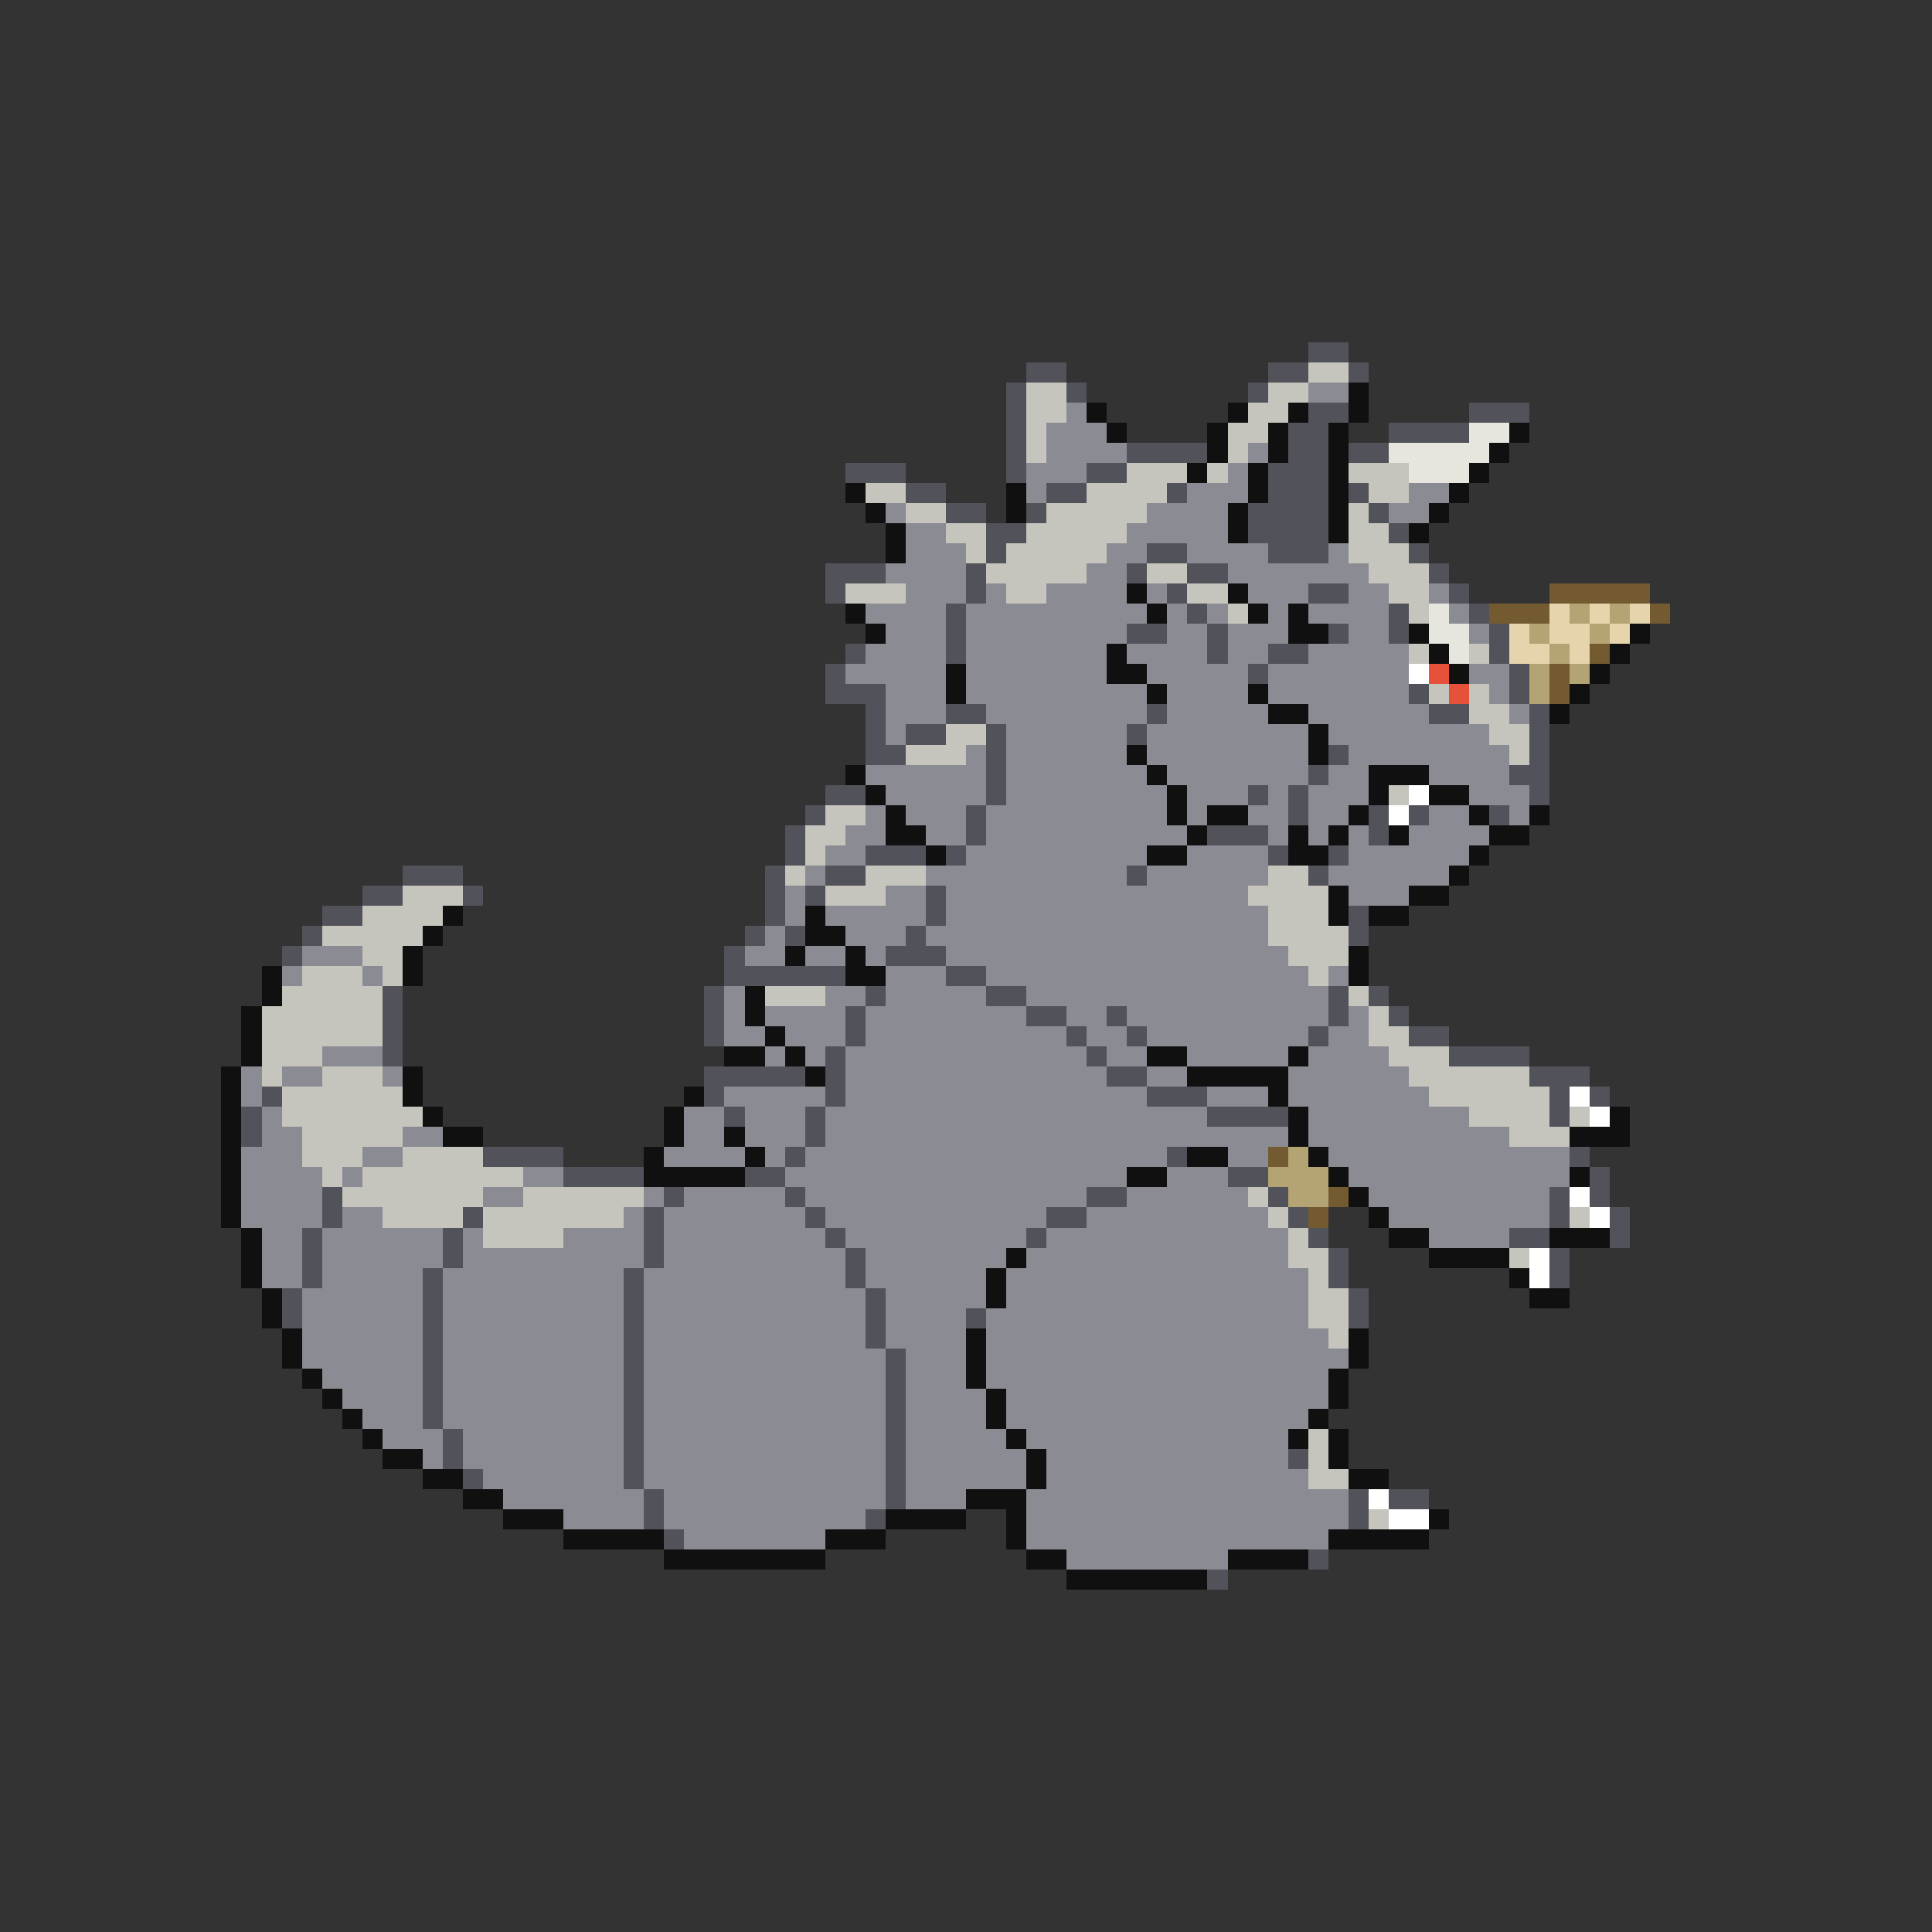 <svg xmlns="http://www.w3.org/2000/svg" viewBox="0 -0.5 96 96" shape-rendering="crispEdges">
<rect x="0" y="-0.5" width="96" height="96" fill="#333333" stroke="none"/>
<path stroke="#52525a" d="M65 17h2M51 18h2M63 18h2M67 18h1M50 19h1M53 19h1M62 19h1M50 20h1M65 20h2M73 20h3M50 21h1M64 21h2M69 21h4M50 22h1M56 22h4M64 22h2M67 22h2M42 23h3M50 23h1M54 23h2M63 23h3M45 24h2M52 24h2M58 24h1M63 24h3M67 24h1M47 25h2M51 25h1M62 25h4M68 25h1M49 26h2M62 26h4M69 26h1M49 27h1M57 27h2M63 27h3M70 27h1M41 28h3M48 28h1M56 28h1M59 28h2M71 28h1M41 29h1M48 29h1M58 29h1M65 29h2M72 29h1M47 30h1M59 30h1M69 30h1M73 30h1M47 31h1M56 31h2M60 31h1M66 31h1M69 31h1M74 31h1M42 32h1M47 32h1M60 32h1M63 32h2M74 32h1M41 33h1M62 33h1M75 33h1M41 34h3M70 34h1M75 34h1M43 35h1M47 35h2M57 35h1M71 35h2M76 35h1M43 36h1M45 36h2M49 36h1M56 36h1M76 36h1M43 37h2M49 37h1M66 37h1M76 37h1M49 38h1M65 38h1M75 38h2M41 39h2M49 39h1M62 39h1M64 39h1M76 39h1M40 40h1M48 40h1M64 40h1M68 40h1M70 40h1M74 40h1M39 41h1M48 41h1M60 41h3M68 41h1M39 42h1M43 42h3M47 42h1M63 42h1M66 42h1M20 43h3M38 43h1M41 43h2M56 43h1M65 43h1M18 44h2M23 44h1M38 44h1M40 44h1M46 44h1M16 45h2M38 45h1M46 45h1M67 45h1M15 46h1M37 46h1M39 46h1M45 46h1M67 46h1M14 47h1M36 47h1M44 47h3M36 48h6M47 48h2M19 49h1M35 49h1M43 49h1M49 49h2M66 49h1M68 49h1M19 50h1M35 50h1M42 50h1M51 50h2M55 50h1M66 50h1M69 50h1M19 51h1M35 51h1M42 51h1M53 51h1M56 51h1M65 51h1M70 51h2M19 52h1M41 52h1M54 52h1M72 52h4M35 53h5M41 53h1M55 53h2M76 53h3M13 54h1M35 54h1M41 54h1M57 54h3M77 54h1M79 54h1M12 55h1M36 55h1M40 55h1M60 55h4M77 55h1M12 56h1M40 56h1M24 57h4M39 57h1M58 57h1M78 57h1M28 58h4M37 58h2M61 58h2M79 58h1M16 59h1M33 59h1M39 59h1M54 59h2M63 59h1M77 59h1M79 59h1M16 60h1M23 60h1M32 60h1M40 60h1M52 60h2M64 60h1M77 60h1M80 60h1M15 61h1M22 61h1M32 61h1M41 61h1M51 61h1M65 61h1M75 61h2M80 61h1M15 62h1M22 62h1M32 62h1M42 62h1M66 62h1M77 62h1M15 63h1M21 63h1M31 63h1M42 63h1M66 63h1M77 63h1M14 64h1M21 64h1M31 64h1M43 64h1M67 64h1M14 65h1M21 65h1M31 65h1M43 65h1M48 65h1M67 65h1M21 66h1M31 66h1M43 66h1M21 67h1M31 67h1M44 67h1M21 68h1M31 68h1M44 68h1M21 69h1M31 69h1M44 69h1M21 70h1M31 70h1M44 70h1M22 71h1M31 71h1M44 71h1M22 72h1M31 72h1M44 72h1M64 72h1M23 73h1M31 73h1M44 73h1M32 74h1M44 74h1M67 74h1M69 74h2M32 75h1M43 75h1M67 75h1M33 76h1M65 77h1M60 78h1" />
<path stroke="#c5c5bd" d="M65 18h2M51 19h2M63 19h2M51 20h2M62 20h2M51 21h1M61 21h2M51 22h1M61 22h1M56 23h3M60 23h1M67 23h3M43 24h2M54 24h4M68 24h2M45 25h2M52 25h5M67 25h1M47 26h2M51 26h5M67 26h2M48 27h1M50 27h5M67 27h3M49 28h5M57 28h2M68 28h3M42 29h3M50 29h2M59 29h2M69 29h2M61 30h1M70 30h1M70 32h1M73 32h1M71 34h1M73 34h1M73 35h2M47 36h2M74 36h2M45 37h3M75 37h1M69 39h1M41 40h2M40 41h2M40 42h1M39 43h1M43 43h3M63 43h2M20 44h3M41 44h3M62 44h4M18 45h4M63 45h3M16 46h5M63 46h4M18 47h2M64 47h3M15 48h3M19 48h1M65 48h1M14 49h5M38 49h3M67 49h1M13 50h6M68 50h1M13 51h6M68 51h2M13 52h3M69 52h3M13 53h1M16 53h3M70 53h6M14 54h6M71 54h6M14 55h7M73 55h4M78 55h1M15 56h5M75 56h3M15 57h3M20 57h4M16 58h1M18 58h8M17 59h7M26 59h6M62 59h1M19 60h4M24 60h7M63 60h1M78 60h1M24 61h4M64 61h1M64 62h2M75 62h1M65 63h1M65 64h2M65 65h2M66 66h1M65 71h1M65 72h1M65 73h2M68 75h1" />
<path stroke="#8b8b94" d="M65 19h2M53 20h1M52 21h3M52 22h4M62 22h1M51 23h3M61 23h1M51 24h1M59 24h3M70 24h2M44 25h1M57 25h4M69 25h2M45 26h2M56 26h5M45 27h3M55 27h2M59 27h4M66 27h1M44 28h4M54 28h2M61 28h7M45 29h3M49 29h1M52 29h4M57 29h1M62 29h3M67 29h2M71 29h1M43 30h4M48 30h9M58 30h1M60 30h1M63 30h1M65 30h4M72 30h1M44 31h3M48 31h8M58 31h2M61 31h3M67 31h2M73 31h1M43 32h4M48 32h7M56 32h4M61 32h2M65 32h5M42 33h5M48 33h7M57 33h5M63 33h7M73 33h2M44 34h3M48 34h9M58 34h4M63 34h7M74 34h1M44 35h3M49 35h8M58 35h5M65 35h6M75 35h1M44 36h1M50 36h6M57 36h8M66 36h8M48 37h1M50 37h6M57 37h8M67 37h8M43 38h6M50 38h7M58 38h7M66 38h2M71 38h4M44 39h5M50 39h8M59 39h3M63 39h1M65 39h3M73 39h3M43 40h1M45 40h3M49 40h9M59 40h1M62 40h2M65 40h2M71 40h2M75 40h1M42 41h2M46 41h2M49 41h10M63 41h1M65 41h1M67 41h1M70 41h4M41 42h2M48 42h9M59 42h4M67 42h6M40 43h1M46 43h10M57 43h6M66 43h6M39 44h1M44 44h2M47 44h15M67 44h3M39 45h1M41 45h5M47 45h16M38 46h1M42 46h3M46 46h17M15 47h3M37 47h2M40 47h2M43 47h1M47 47h17M14 48h1M18 48h1M44 48h3M49 48h16M66 48h1M36 49h1M41 49h2M44 49h5M51 49h15M36 50h1M38 50h4M43 50h8M53 50h2M56 50h10M67 50h1M36 51h2M39 51h3M43 51h10M54 51h2M57 51h8M66 51h2M16 52h3M38 52h1M40 52h1M42 52h12M55 52h2M59 52h5M65 52h4M12 53h1M14 53h2M19 53h1M42 53h13M57 53h2M64 53h6M12 54h1M36 54h5M42 54h15M60 54h3M64 54h7M13 55h1M34 55h2M37 55h3M41 55h19M65 55h8M13 56h2M20 56h2M34 56h2M37 56h3M41 56h23M65 56h10M12 57h3M18 57h2M33 57h4M38 57h1M40 57h18M61 57h2M66 57h12M12 58h4M17 58h1M26 58h2M39 58h17M58 58h3M67 58h11M12 59h4M24 59h2M32 59h1M34 59h5M40 59h14M56 59h6M68 59h9M12 60h4M17 60h2M31 60h1M33 60h7M41 60h11M54 60h9M69 60h8M13 61h2M16 61h6M23 61h1M28 61h4M33 61h8M42 61h9M52 61h12M71 61h4M13 62h2M16 62h6M23 62h9M33 62h9M43 62h7M51 62h13M13 63h2M16 63h5M22 63h9M32 63h10M43 63h6M50 63h15M15 64h6M22 64h9M32 64h11M44 64h5M50 64h15M15 65h6M22 65h9M32 65h11M44 65h4M49 65h16M15 66h6M22 66h9M32 66h11M44 66h4M49 66h17M15 67h6M22 67h9M32 67h12M45 67h3M49 67h18M16 68h5M22 68h9M32 68h12M45 68h3M49 68h17M17 69h4M22 69h9M32 69h12M45 69h4M50 69h16M18 70h3M22 70h9M32 70h12M45 70h4M50 70h15M19 71h3M23 71h8M32 71h12M45 71h5M51 71h13M21 72h1M23 72h8M32 72h12M45 72h6M52 72h12M24 73h7M32 73h12M45 73h6M52 73h13M25 74h7M33 74h11M45 74h3M51 74h16M28 75h4M33 75h10M51 75h16M34 76h7M51 76h15M53 77h8" />
<path stroke="#101010" d="M67 19h1M54 20h1M61 20h1M64 20h1M67 20h1M55 21h1M60 21h1M63 21h1M66 21h1M75 21h1M60 22h1M63 22h1M66 22h1M74 22h1M59 23h1M62 23h1M66 23h1M73 23h1M42 24h1M50 24h1M62 24h1M66 24h1M72 24h1M43 25h1M50 25h1M61 25h1M66 25h1M71 25h1M44 26h1M61 26h1M66 26h1M70 26h1M44 27h1M56 29h1M61 29h1M42 30h1M57 30h1M62 30h1M64 30h1M43 31h1M64 31h2M70 31h1M81 31h1M55 32h1M71 32h1M80 32h1M47 33h1M55 33h2M72 33h1M79 33h1M47 34h1M57 34h1M62 34h1M78 34h1M63 35h2M77 35h1M65 36h1M56 37h1M65 37h1M42 38h1M57 38h1M68 38h3M43 39h1M58 39h1M68 39h1M71 39h2M44 40h1M58 40h1M60 40h2M67 40h1M73 40h1M76 40h1M44 41h2M59 41h1M64 41h1M66 41h1M69 41h1M74 41h2M46 42h1M57 42h2M64 42h2M73 42h1M72 43h1M66 44h1M70 44h2M22 45h1M40 45h1M66 45h1M68 45h2M21 46h1M40 46h2M20 47h1M39 47h1M42 47h1M67 47h1M13 48h1M20 48h1M42 48h2M67 48h1M13 49h1M37 49h1M12 50h1M37 50h1M12 51h1M38 51h1M12 52h1M36 52h2M39 52h1M57 52h2M64 52h1M11 53h1M20 53h1M40 53h1M59 53h5M11 54h1M20 54h1M34 54h1M63 54h1M11 55h1M21 55h1M33 55h1M64 55h1M80 55h1M11 56h1M22 56h2M33 56h1M36 56h1M64 56h1M78 56h3M11 57h1M32 57h1M37 57h1M59 57h2M65 57h1M11 58h1M32 58h5M56 58h2M66 58h1M78 58h1M11 59h1M67 59h1M11 60h1M68 60h1M12 61h1M69 61h2M77 61h3M12 62h1M50 62h1M71 62h4M12 63h1M49 63h1M75 63h1M13 64h1M49 64h1M76 64h2M13 65h1M14 66h1M48 66h1M67 66h1M14 67h1M48 67h1M67 67h1M15 68h1M48 68h1M66 68h1M16 69h1M49 69h1M66 69h1M17 70h1M49 70h1M65 70h1M18 71h1M50 71h1M64 71h1M66 71h1M19 72h2M51 72h1M66 72h1M21 73h2M51 73h1M67 73h2M23 74h2M48 74h3M25 75h3M44 75h4M50 75h1M71 75h1M28 76h5M41 76h3M50 76h1M66 76h5M33 77h8M51 77h2M61 77h4M53 78h7" />
<path stroke="#e6e6de" d="M73 21h2M69 22h5M70 23h3M71 30h1M71 31h2M72 32h1" />
<path stroke="#735a31" d="M77 29h5M74 30h3M82 30h1M79 32h1M77 33h1M77 34h1M63 57h1M66 59h1M65 60h1" />
<path stroke="#e6d5ac" d="M77 30h1M79 30h1M81 30h1M75 31h1M77 31h2M80 31h1M75 32h2M78 32h1" />
<path stroke="#b4a473" d="M78 30h1M80 30h1M76 31h1M79 31h1M77 32h1M76 33h1M78 33h1M76 34h1M64 57h1M63 58h3M64 59h2" />
<path stroke="#ffffff" d="M70 33h1M70 39h1M69 40h1M78 54h1M79 55h1M78 59h1M79 60h1M76 62h1M76 63h1M68 74h1M69 75h2" />
<path stroke="#e65239" d="M71 33h1M72 34h1" />
</svg>